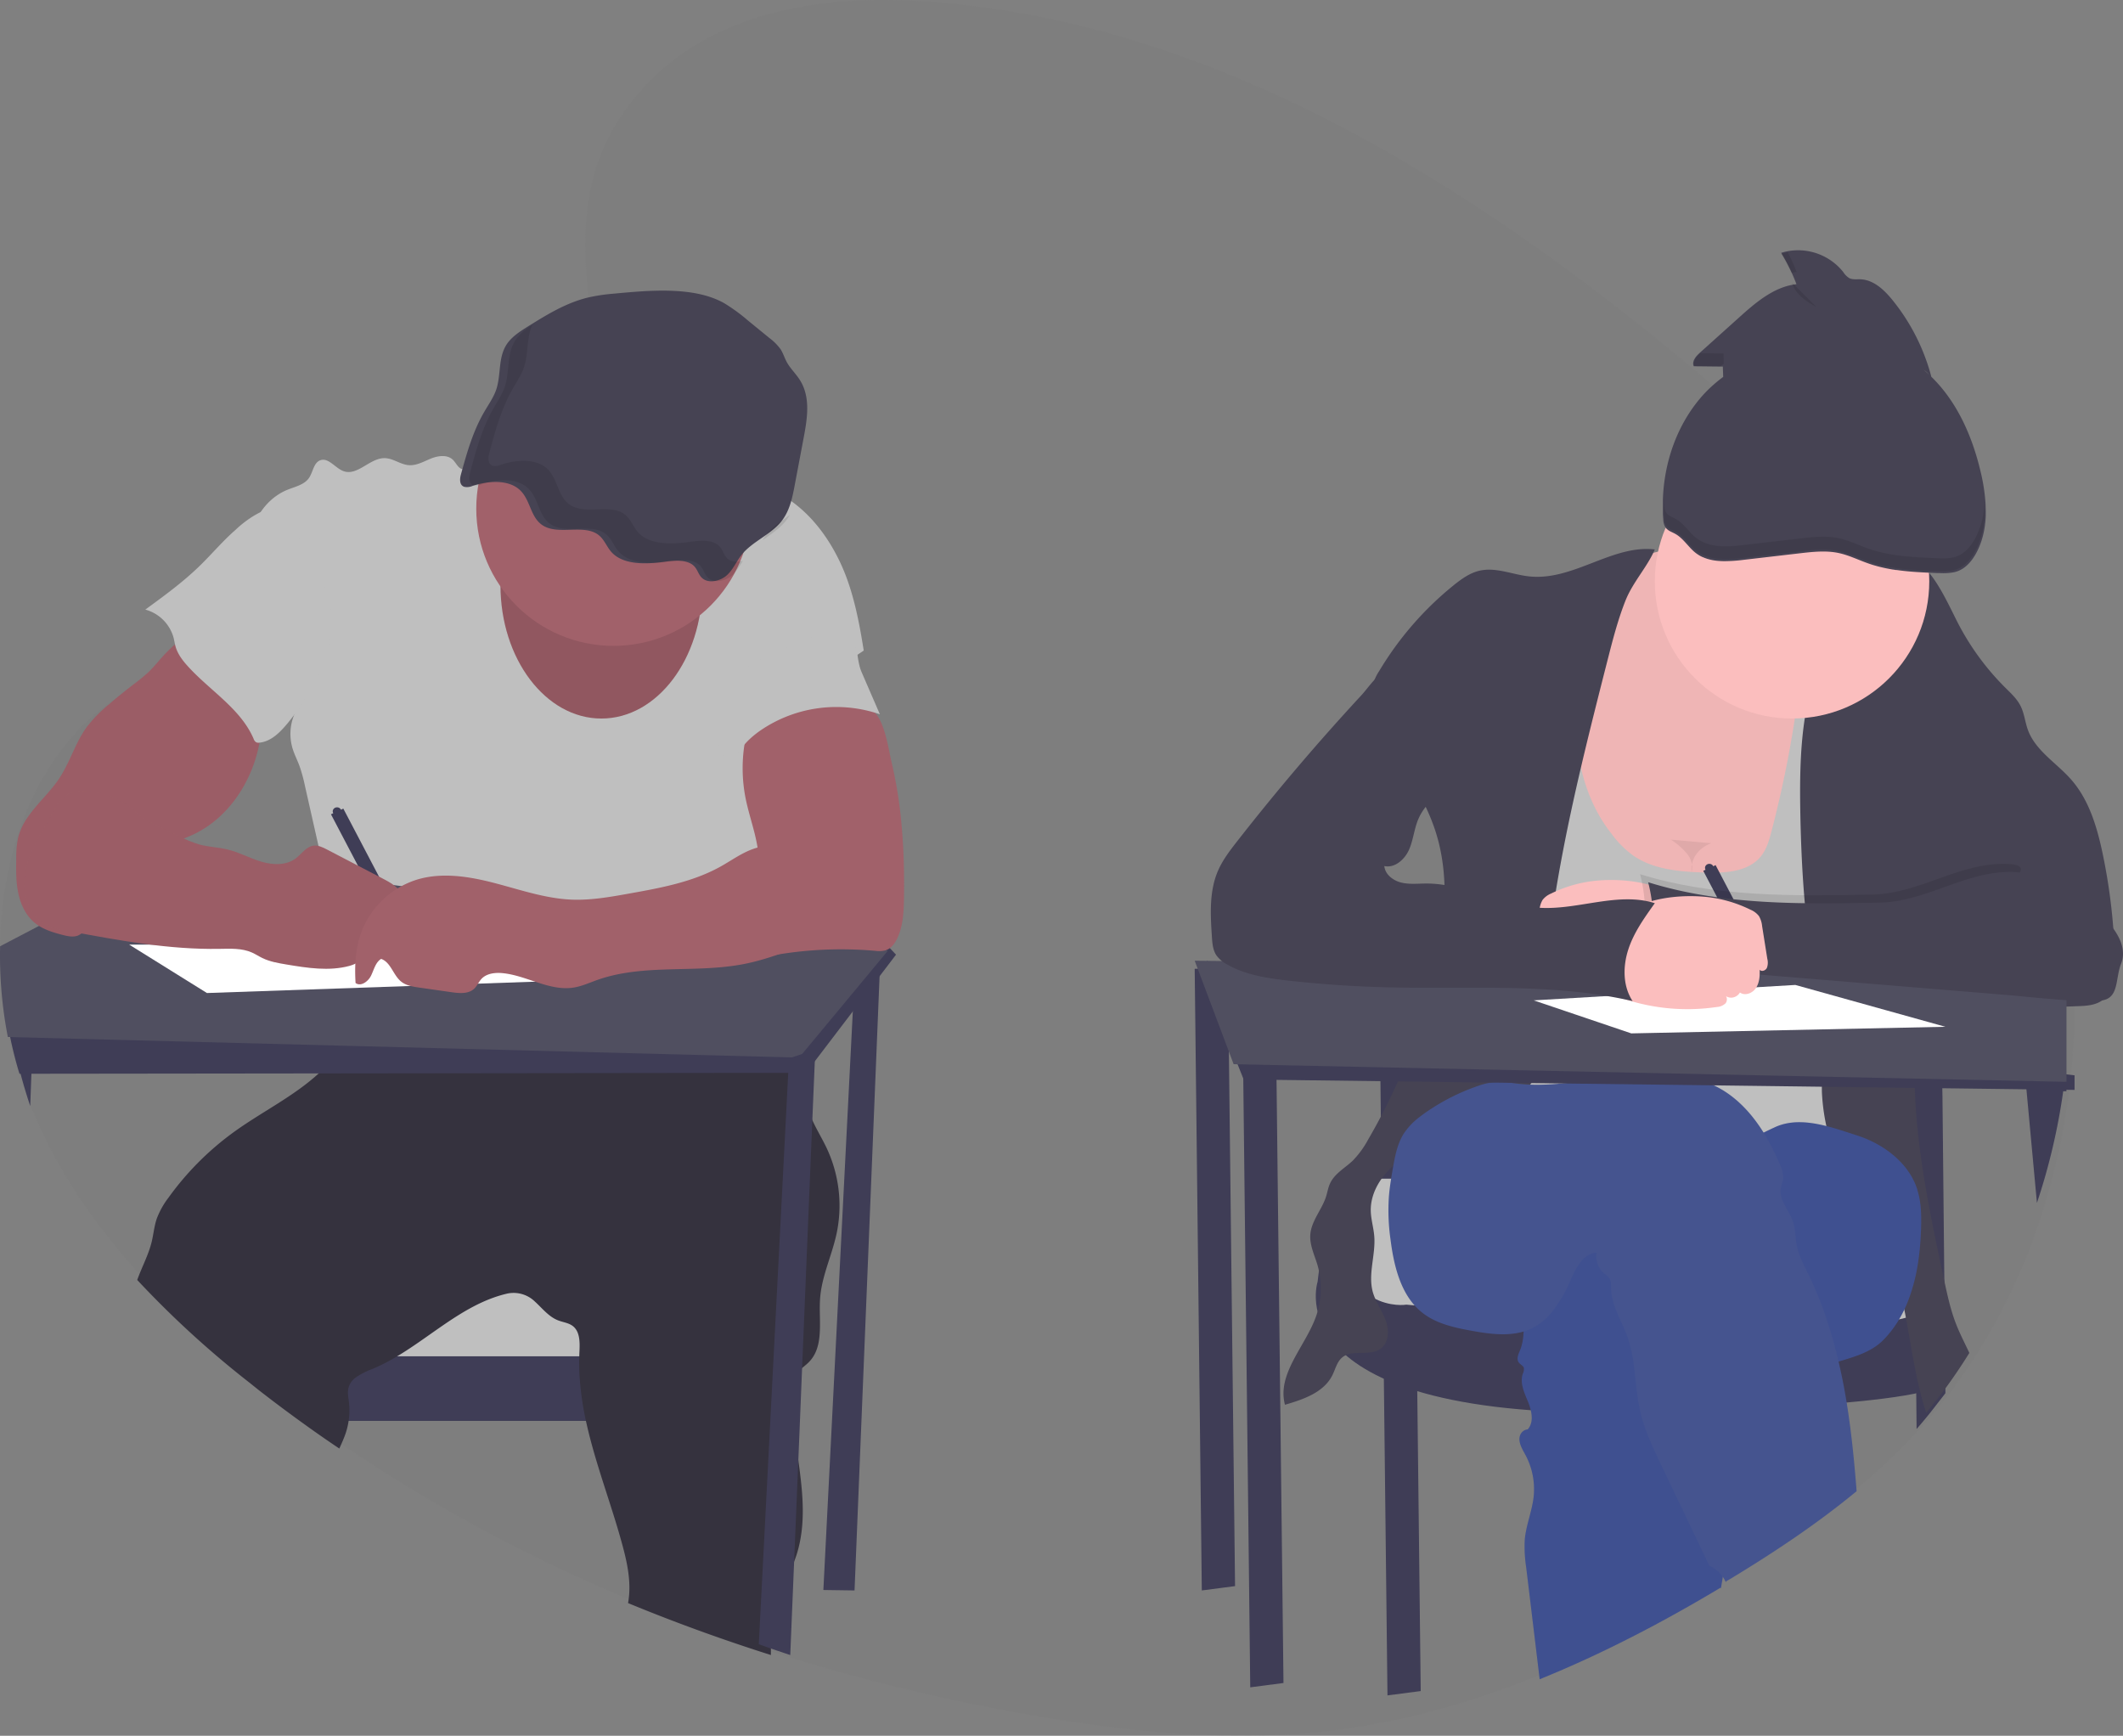 <svg xmlns="http://www.w3.org/2000/svg" width="263" height="215" viewBox="0 0 263 215">
    <rect x="0" y="0" width="263" height="215" fill="#808080" stroke="none"/>
    <g fill="none" fill-rule="nonzero">
        <path fill="#737373" d="M257 124.64v.488a86.12 86.12 0 0 1-.502 8.429.297.297 0 0 1 0 .05c-.024.234-.051.464-.078.697a84.68 84.68 0 0 1-3.237 15.313 76.196 76.196 0 0 1-8.067 17.748 67.954 67.954 0 0 1-3.38 4.924 64.46 64.46 0 0 1-3.403 4.142l-.305.338a79.481 79.481 0 0 1-8.308 7.888c-4.824 3.995-10.017 7.47-15.294 10.694-.3.185-.603.367-.906.536a.442.442 0 0 1-.067.04c-7.171 4.332-14.608 8.242-22.27 11.372-8.388 3.435-17.05 5.934-25.936 7.026-12.386 1.52-24.923.284-37.234-1.842a242.147 242.147 0 0 1-30.283-7.23l-1.635-.511c-.847-.27-1.693-.545-2.538-.825a222.35 222.35 0 0 1-15.141-5.623 199.085 199.085 0 0 1-35.731-19.17c-1.43-.96-2.838-1.941-4.226-2.945a184.057 184.057 0 0 1-5.751-4.31l-1.169-.906a120.091 120.091 0 0 1-13.887-12.742C11.885 151.95 6.957 144.875 3.717 136.8a58.5 58.5 0 0 1-1.405-3.88l-.04-.132a39.047 39.047 0 0 1-.595-2.035 45.94 45.94 0 0 1-.705-3.025 50.622 50.622 0 0 1-.96-11.013c.068-3.062.427-6.11 1.073-9.104a41.046 41.046 0 0 1 3.036-8.99 32.396 32.396 0 0 1 4.645-7.156 27.387 27.387 0 0 1 4.376-4.086c2.908-2.164 6.131-3.671 9.473-4.863a76.758 76.758 0 0 1 4.762-1.513c1.134-.327 2.273-.637 3.407-.942l3.344-.903a209.124 209.124 0 0 0 6.4-1.831c5.756-1.757 11.397-3.883 16.615-7.053.825-.5 1.667-1.05 2.508-1.639a44.937 44.937 0 0 0 3.173-2.426 43.534 43.534 0 0 0 3.53-3.299 37.537 37.537 0 0 0 2.307-2.653c.354-.45.697-.908 1.024-1.374.453-.645.882-1.301 1.278-1.976 1.989-3.374 3.216-7.096 3.071-11.018-.02-.647-.079-1.291-.174-1.93-.348-2.365-.683-4.673-.93-6.93-1.034-9.337-.597-17.804 6.416-25.76C88.066 1.382 101.753-.634 114.21.156c36.02 2.276 68.812 22.824 97.629 47.287a385.1 385.1 0 0 1 7.386 6.426 493.74 493.74 0 0 1 1.84 1.65c4.557 4.099 9.043 8.351 13.22 12.906.338.37.676.739 1.008 1.11.204.231.41.459.611.692a110.948 110.948 0 0 1 3.792 4.525 85.72 85.72 0 0 1 8.662 13.12 74.44 74.44 0 0 1 7.605 23.207c.467 2.942.774 5.907.92 8.882.045.876.075 1.754.09 2.63v.84c.026.407.026.803.026 1.21z" opacity=".1"/>
        <path fill="#3F3D56" d="M105.862 121.066L102 196.944l3.862.056L109 120z"/>
        <path fill="#BFBFBF" d="M37 159h53v12H37z"/>
        <path fill="#3F3D56" d="M94 168v8H38.793A187.938 187.938 0 0 1 33 171.23V168h61z"/>
        <path fill="#35323E" d="M103.63 152.837c-.15.692-.346 1.376-.553 2.057-.609 1.97-1.341 3.913-1.483 5.96-.19 2.704.536 5.85-1.341 7.814-.483.508-1.114.887-1.545 1.43a2.504 2.504 0 0 0-.183.267c-.386.636-.432 1.411-.437 2.138.004 1.55.106 3.099.303 4.637.636 5.291 1.891 10.593.241 15.588a23.98 23.98 0 0 1-1.043 2.542c-.805 1.763-1.682 3.503-1.945 5.414-.193 1.416-.134 2.876-.145 4.316a221.69 221.69 0 0 1-2.54-.823 222.973 222.973 0 0 1-15.156-5.612c.014-.072.027-.147.038-.22.383-2.378-.142-4.81-.78-7.13-1.342-4.914-3.241-9.78-4.365-14.73-.453-1.933-.75-3.9-.888-5.88-.032-.443-.051-.89-.054-1.336-.013-.582 0-1.165.024-1.753.057-1.173.108-2.565-.834-3.279-.518-.387-1.202-.454-1.805-.69-1.164-.451-1.961-1.499-2.884-2.338a3.789 3.789 0 0 0-3.377-.989c-6.03 1.377-10.462 6.473-16.073 9.05-.218.1-.435.197-.655.288a9.55 9.55 0 0 0-2.057 1.048c-.45.31-.777.77-.923 1.296-.142.566-.019 1.16.051 1.742a8.864 8.864 0 0 1-.12 2.841c-.073.362-.17.72-.288 1.069-.214.633-.501 1.253-.775 1.87a151 151 0 0 1-4.23-2.939 184.192 184.192 0 0 1-5.757-4.303l-1.15-.922A120.077 120.077 0 0 1 17 158.542c.571-1.603 1.398-3.095 1.795-4.738.225-.943.308-1.924.62-2.84.358-.951.857-1.843 1.48-2.647a35.878 35.878 0 0 1 8.246-8.22c3.323-2.373 7.162-4.276 10.153-6.97a15.978 15.978 0 0 0 3.103-3.664c.051-.083.1-.17.143-.267a5.53 5.53 0 0 0 .48-1.529c.214-1.197.182-2.512.29-3.66 3.643.628 7.358.74 11.032.33 4.279-.478 8.464-1.662 12.742-2.121.322-.038.647-.067.971-.094 1.37-.11 2.744-.134 4.12-.118 1.151 0 2.302.051 3.453.089l12.669.427c1.403.048 2.835.102 4.142.612 1.55.607 2.792 1.815 3.787 3.143a16.279 16.279 0 0 1 2.323 4.364c.051.14.1.267.145.42.12.371.225.745.32 1.125.072.296.136.593.195.892.295 1.481.47 2.994.936 4.423.033.105.067.209.105.31.56 1.566 1.491 2.97 2.194 4.474a16.751 16.751 0 0 1 1.186 10.553z"/>
        <path fill="#BFBFBF" d="M65.56 56.446c-1.135-.907-2.78-.243-4.107.342-1.113.494-2.26.91-3.43 1.244-.24.093-.499.12-.752.079-.538-.13-.763-.77-1.164-1.158-.696-.672-1.835-.513-2.733-.148-.898.364-1.784.89-2.747.81-1.026-.082-1.918-.843-2.956-.867-1.827-.043-3.362 2.218-5.09 1.619-1.053-.364-1.881-1.74-2.918-1.35-.807.308-.88 1.428-1.366 2.16-.572.852-1.687 1.092-2.641 1.47-3.008 1.193-5 4.558-4.607 7.78.218 1.778 1.075 3.408 1.642 5.106 1.683 4.935 1.105 10.502 3.225 15.263.269-.254.42-.348.68-.6a6.268 6.268 0 0 0-.363 4.48c.223.748.586 1.444.86 2.175.285.82.515 1.659.688 2.51l2.338 10.357c.914 4.048 1.83 8.095 1.99 12.24a35.867 35.867 0 0 1-.614 8.042c4.236-.704 8.111-2.59 12.403-2.566 1.575 0 3.136.27 4.698.485 4.552.64 9.144.953 13.74.937.716.04 1.432-.06 2.108-.297.591-.254 1.075-.704 1.634-1.03 1.094-.649 2.419-.81 3.68-.81 5.748-.106 11.286 2.007 16.997 2.752 2.255-4.752 2.39-10.446.659-15.414-.514-1.476-1.204-2.914-1.408-4.466a22.685 22.685 0 0 1-.065-2.869 20.885 20.885 0 0 0-1.298-7.172c-.333-.899-.734-1.814-.699-2.772.035-.958.505-1.85.968-2.698.938-1.727 1.881-3.47 3.206-4.928 1.357-1.506 3.056-2.652 4.735-3.778L107 80.58c-.567-3.598-1.298-7.386-2.816-10.695-1.519-3.308-3.79-6.35-6.862-8.284a22.634 22.634 0 0 0-3.24-1.62c-1.57-.663-3.204-1.249-4.905-1.349-1.935-.11-3.84.41-5.752.734-6.014 1.018-13.093.894-17.866-2.92z"/>
        <path fill="#3F3D56" d="M111 118.248l-1.966 2.581-3.706 4.866-4.285 5.623-1.197 1.57h-2.322l-57.496.07L4.02 133H2.414a41.886 41.886 0 0 1-.595-2.117 49.437 49.437 0 0 1-.704-3.147c-.043-.203-.08-.406-.115-.612l13.064-8.882 4.911-.028L34 118.125l8.39-.05H44.884l5.592-.03 42.62-.254 2.18-.014h.945l2.504-.014 9.317-.056 1.789-.707.13.145 1.04 1.103z"/>
        <path fill="#504F60" d="M110 117.746l-.222.273-1.462 1.758-3.008 3.627L98.999 131l-55.886-1.457L.971 128.45a52.792 52.792 0 0 1-.958-11.243l4.673-2.444 1.07-.563 8.333-4.373L21.4 106l19.073 2.531 4.224.56 1.91.252 2.798.372.235.033 43.86 5.808 4.848.642 2.845.378 8.769 1.164.037.006z"/>
        <path fill="#3F3D56" d="M101 130l-.043 1.05-.25 5.93-1.347 32.603-.286 7.047-.751 18.13-.424 10.24-1.527-.51c-.792-.27-1.582-.544-2.372-.824l3.664-71.084.078-1.492 1.613-.534L101 130zM4 130l-.103 2.845L3.745 137a69.174 69.174 0 0 1-1.201-4.014l-.035-.136A47.016 47.016 0 0 1 2 130.745L4 130z"/>
        <ellipse cx="74.5" cy="72.5" fill="#A1616A" rx="12.5" ry="16.5"/>
        <ellipse cx="74.5" cy="72.5" fill="#000" opacity=".1" rx="12.5" ry="16.5"/>
        <circle cx="76" cy="63" r="17" fill="#A1616A"/>
        <path fill="#464353" d="M75.992 36.377c-1.05.083-2.09.24-3.117.469-2.717.65-5.066 2.096-7.353 3.515-1.026.638-2.08 1.302-2.717 2.24-1.143 1.68-.7 3.82-1.342 5.686-.333.958-.945 1.818-1.463 2.71-1.426 2.446-2.172 5.133-2.905 7.794-.15.55-.193 1.297.416 1.508a1.7 1.7 0 0 0 1.042-.116c1.925-.627 4.37-.807 5.799.466 1.428 1.273 1.307 3.531 3.006 4.5 1.947 1.12 4.985-.233 6.752 1.088.757.566 1.03 1.474 1.65 2.157 1.445 1.589 4.224 1.512 6.535 1.192 1.326-.186 2.953-.31 3.758.609.387.434.497 1.03.945 1.421.806.71 2.28.35 3.066-.379.787-.727 1.162-1.712 1.818-2.53 1.275-1.588 3.516-2.454 4.832-4.024 1.1-1.323 1.433-2.98 1.734-4.58l1.12-5.926c.453-2.404.866-5.03-.505-7.148-.489-.762-1.19-1.419-1.611-2.208-.282-.529-.44-1.088-.768-1.588a6.64 6.64 0 0 0-1.377-1.371l-2.65-2.163a22.264 22.264 0 0 0-2.896-2.118c-3.783-2.173-9.447-1.601-13.77-1.204z"/>
        <path fill="#A1616A" d="M20.242 81.222c-.623.678-1.198 1.41-1.866 2.045a22.703 22.703 0 0 1-1.84 1.507 70.237 70.237 0 0 0-3.022 2.452 17.136 17.136 0 0 0-2.77 2.833c-1.404 1.93-2.069 4.33-3.383 6.324-1.162 1.768-2.799 3.164-3.979 4.919a7.69 7.69 0 0 0-1.135 2.44 11.601 11.601 0 0 0-.234 2.581c-.024 1.42-.045 2.858.239 4.25.284 1.39.907 2.757 1.974 3.67.99.847 2.27 1.237 3.524 1.56.647.164 1.346.318 1.96.057.45-.233.841-.57 1.141-.985l3.199-3.767c2.14-2.53 4.363-5.113 7.299-6.593.92-.46 1.89-.807 2.812-1.254 3.91-1.93 6.676-5.88 7.748-10.185.263-1.052.431-2.126.602-3.2l.462-2.944a.96.96 0 0 0 0-.45.963.963 0 0 0-.336-.408 56.32 56.32 0 0 1-6.24-6.028c-.457-.516-.885-1.224-1.414-1.657-.662-.539-.612-.498-1.408 0a16.989 16.989 0 0 0-3.333 2.833z"/>
        <path fill="#3F3D56" d="M42.244 100.298a.533.533 0 0 0-.444-.296.549.549 0 0 0-.492.222.467.467 0 0 0-.024.507l-.284.13L49.47 117l1.53-.694-8.47-16.15-.286.142z"/>
        <path fill="#000" d="M20.242 81.222c-.623.678-1.198 1.41-1.866 2.045a22.703 22.703 0 0 1-1.84 1.507 70.237 70.237 0 0 0-3.022 2.452 17.136 17.136 0 0 0-2.77 2.833c-1.404 1.93-2.069 4.33-3.383 6.324-1.162 1.768-2.799 3.164-3.979 4.919a7.69 7.69 0 0 0-1.135 2.44 11.601 11.601 0 0 0-.234 2.581c-.024 1.42-.045 2.858.239 4.25.284 1.39.907 2.757 1.974 3.67.99.847 2.27 1.237 3.524 1.56.647.164 1.346.318 1.96.057.45-.233.841-.57 1.141-.985l3.199-3.767c2.14-2.53 4.363-5.113 7.299-6.593.92-.46 1.89-.807 2.812-1.254 3.91-1.93 6.676-5.88 7.748-10.185.263-1.052.431-2.126.602-3.2l.462-2.944a.96.96 0 0 0 0-.45.963.963 0 0 0-.336-.408 56.32 56.32 0 0 1-6.24-6.028c-.457-.516-.885-1.224-1.414-1.657-.662-.539-.612-.498-1.408 0a16.989 16.989 0 0 0-3.333 2.833z" opacity=".04"/>
        <path fill="#A1616A" d="M111.988 111.186c-.027 1.694-.094 3.44-.807 4.985-.307.67-.783 1.328-1.497 1.549a3.528 3.528 0 0 1-1.316.048A48.161 48.161 0 0 0 92.626 119c1.373-2.71.584-5.958.964-8.964.105-.821.296-1.629.368-2.452.27-2.922-.998-5.759-1.58-8.643a19.088 19.088 0 0 1 0-7.565c.1-.642.323-1.26.66-1.82a4.311 4.311 0 0 1 1.512-1.298c2.18-1.224 4.75-1.365 7.2-1.203 1.65.109 4.958-.045 6.333.956 1.504 1.097 1.98 4.781 2.387 6.484a54.177 54.177 0 0 1 1.238 7.933c.264 2.912.32 5.836.28 8.758z"/>
        <path fill="#FFF" d="M16 117l9.636 6L69 121.5 40.359 117z"/>
        <path fill="#BFBFBF" d="M29.191 65.62c-1.589 1.375-2.936 2.996-4.442 4.461-2.065 2.012-4.412 3.723-6.749 5.426a4.977 4.977 0 0 1 3.496 3.459c.102.388.153.792.268 1.172.27.9.861 1.677 1.496 2.377 2.726 3.017 6.542 5.251 8.15 8.977a.83.83 0 0 0 .322.449.72.72 0 0 0 .417.047c1.455-.15 2.568-1.302 3.496-2.421 1.936-2.376 3.616-5 4.57-7.9.955-2.899 1.109-6.104.068-8.977-.519-1.431-1.32-2.746-2.116-4.048l-2.087-3.41c-.363-.6-.825-1.817-1.538-2.113-1.538-.65-4.364 1.531-5.35 2.5zM106.744 83.269L109 88.475a16.64 16.64 0 0 0-14.817 2.018c-1.286.903-2.466 2.038-3.046 3.48a1.562 1.562 0 0 1-1.535-.59 2.988 2.988 0 0 1-.567-1.594c-.21-2 .562-3.96 1.325-5.828.355-.875.721-1.768 1.352-2.479.63-.71 1.469-1.179 2.306-1.621a51.835 51.835 0 0 1 8.363-3.63c1.22-.387 2.497-.38 3.181.74.793 1.336.562 2.877 1.182 4.298z"/>
        <path fill="#A1616A" d="M15.919 99.816c.571.452 1.072.986 1.66 1.416.62.427 1.281.794 1.972 1.097l2.644 1.258c.819.422 1.676.767 2.56 1.03 1.131.301 2.319.33 3.455.61 1.434.35 2.745 1.08 4.158 1.502 1.413.423 3.067.492 4.246-.387.737-.55 1.295-1.458 2.21-1.594.589-.077 1.157.205 1.683.478l6.878 3.583c.928.483 1.91 1.02 2.394 1.941.486.922.159 2.321-.863 2.56-.356.04-.714.061-1.072.061-.354.043-.74.25-.788.603-.002.22.056.435.169.624.308.702.4 1.54.04 2.22-.36.68-1.241 1.103-1.946.797.12 1.028-1.008 1.748-2.014 2.022-2.536.687-5.224.265-7.817-.17-1.018-.17-2.053-.346-2.98-.797-.446-.215-.858-.491-1.309-.69-1.236-.545-2.64-.473-3.991-.45-6.25.11-12.444-1.038-18.589-2.18-1.139-.212-2.31-.438-3.283-1.062-1.877-1.211-2.574-3.697-2.266-5.896.309-2.2 1.434-4.191 2.542-6.124l1.434-2.505c.187-.384.45-.727.772-1.01 2.11-1.595 6.294-.376 8.101 1.063z"/>
        <path fill="#000" d="M15.919 99.816c.571.452 1.072.986 1.66 1.416.62.427 1.281.794 1.972 1.097l2.644 1.258c.819.422 1.676.767 2.56 1.03 1.131.301 2.319.33 3.455.61 1.434.35 2.745 1.08 4.158 1.502 1.413.423 3.067.492 4.246-.387.737-.55 1.295-1.458 2.21-1.594.589-.077 1.157.205 1.683.478l6.878 3.583c.928.483 1.91 1.02 2.394 1.941.486.922.159 2.321-.863 2.56-.356.04-.714.061-1.072.061-.354.043-.74.25-.788.603-.002.22.056.435.169.624.308.702.4 1.54.04 2.22-.36.68-1.241 1.103-1.946.797.12 1.028-1.008 1.748-2.014 2.022-2.536.687-5.224.265-7.817-.17-1.018-.17-2.053-.346-2.98-.797-.446-.215-.858-.491-1.309-.69-1.236-.545-2.64-.473-3.991-.45-6.25.11-12.444-1.038-18.589-2.18-1.139-.212-2.31-.438-3.283-1.062-1.877-1.211-2.574-3.697-2.266-5.896.309-2.2 1.434-4.191 2.542-6.124l1.434-2.505c.187-.384.45-.727.772-1.01 2.11-1.595 6.294-.376 8.101 1.063z" opacity=".04"/>
        <path fill="#A1616A" d="M97.74 103.92c-1.384.659-2.974.723-4.42 1.228-1.446.506-2.674 1.415-4 2.156-3.456 1.94-7.443 2.674-11.359 3.372-2.374.427-4.785.855-7.177.754-3.238-.14-6.348-1.225-9.484-2.043-3.137-.819-6.484-1.37-9.591-.45a10.824 10.824 0 0 0-7.044 6.8c-.652 1.923-.742 3.996-.617 6.023.654.484 1.568-.187 1.924-.923.357-.735.55-1.636 1.242-2.064 1.199.409 1.491 2.016 2.48 2.81.617.498 1.44.629 2.225.741l4.04.578c.973.139 2.103.232 2.807-.458.343-.334.532-.802.846-1.16.643-.717 1.717-.84 2.674-.744 2.988.3 5.79 2.25 8.756 1.787 1.02-.158 1.97-.597 2.942-.942 5.766-2.048 12.172-.802 18.172-1.976 2.288-.446 4.492-1.238 6.669-2.072 1.183-.452 2.38-.925 3.39-1.69a7.196 7.196 0 0 0 2.753-6.367 7.291 7.291 0 0 0-2.554-4.717c-.468-.402-1.082-1.17-1.643-1.42-1.071-.474-2.121.347-3.03.778z"/>
        <g fill="#000" opacity=".1">
            <path d="M90.114 69.18c-.442-.399-.551-1.004-.933-1.445-.794-.933-2.4-.807-3.708-.618-2.28.325-5.033.4-6.448-1.21-.612-.694-.882-1.614-1.629-2.192-1.743-1.345-4.742.032-6.662-1.105-1.677-.993-1.568-3.294-2.967-4.572-1.399-1.277-3.823-1.11-5.722-.473-.321.15-.682.191-1.028.118-.601-.215-.559-.973-.41-1.532.723-2.703 1.46-5.432 2.866-7.917.511-.906 1.115-1.78 1.444-2.754.574-1.705.28-3.633 1.035-5.246-.81.538-1.59 1.124-2.09 1.882-1.128 1.708-.691 3.88-1.324 5.776-.329.974-.933 1.848-1.444 2.754-1.407 2.485-2.143 5.214-2.866 7.917-.149.559-.19 1.317.41 1.532.347.073.707.032 1.028-.118 1.9-.637 4.313-.82 5.722.473 1.41 1.294 1.29 3.588 2.967 4.572 1.92 1.137 4.92-.237 6.662 1.105.747.576 1.017 1.498 1.63 2.192 1.425 1.613 4.166 1.535 6.447 1.21 1.309-.188 2.914-.315 3.709.618.381.441.49 1.046.932 1.444.795.72 2.25.355 3.025-.384a8.149 8.149 0 0 0 1.266-1.759c-.688.213-1.422.18-1.912-.269zM94.94 66.221c-.17.223-.329.456-.474.697 1.017-.737 2.096-1.426 2.856-2.364.197-.243.374-.502.53-.775-1.057.77-2.16 1.477-2.912 2.442z"/>
        </g>
        <path fill="#3F3D56" d="M148 120l.882 77 4.118-.537-.882-76.463zM171 133l.882 77 4.118-.537-.882-76.463zM241 172.571l-.015-1.466v-.872l-.137-13.428-.213-20.993-.036-1.812H237l.018 1.745.113 11.244.049 4.868.041 3.942.067 6.815.041 4.02v.425l.054 5.283.046 4.658.293-.335c.472-.545.933-1.098 1.383-1.66L241 172.57z"/>
        <path fill="#BFBFBF" d="M167.145 146L165 149.223l2.145 14.686 18.233 5.016h29.495L232.57 170l8.43-5.8-1.459-9.961-6.435-8.239z"/>
        <path fill="#3F3D56" d="M164.296 150l-1.073 8.785s-5.634 17.224 39.708 16.168c45.342-1.055 37.561-4.57 37.561-4.57l-.268-10.191s1.58 4.823-21.464 4.17c-23.044-.653-44.537-2.763-44.537-2.763s-8.049 1.404-9.927-11.599z"/>
        <path fill="#FBBEBE" d="M202.869 69.182c-2.59 1.17-4.55 3.435-5.863 5.941-1.313 2.506-2.052 5.257-2.78 7.989-.768 2.881-1.539 5.77-1.936 8.724-.709 5.25-.177 10.771 2.256 15.487 2.433 4.716 6.929 8.521 12.193 9.43 2.033.354 4.122.282 6.177.071a50.59 50.59 0 0 0 10.906-2.383c3.693-1.238 7.536-3.145 9.18-6.657.953-2.037 1.034-4.36.988-6.602a69.676 69.676 0 0 0-2.769-18.051c-.497-1.705-1.074-3.422-2.127-4.858-1.053-1.435-2.492-2.487-3.961-3.461-6.282-4.194-14.538-9.113-22.264-5.63z"/>
        <path fill="#000" d="M202.869 69.182c-2.59 1.17-4.55 3.435-5.863 5.941-1.313 2.506-2.052 5.257-2.78 7.989-.768 2.881-1.539 5.77-1.936 8.724-.709 5.25-.177 10.771 2.256 15.487 2.433 4.716 6.929 8.521 12.193 9.43 2.033.354 4.122.282 6.177.071a50.59 50.59 0 0 0 10.906-2.383c3.693-1.238 7.536-3.145 9.18-6.657.953-2.037 1.034-4.36.988-6.602a69.676 69.676 0 0 0-2.769-18.051c-.497-1.705-1.074-3.422-2.127-4.858-1.053-1.435-2.492-2.487-3.961-3.461-6.282-4.194-14.538-9.113-22.264-5.63z" opacity=".05"/>
        <path fill="#BFBFBF" d="M199.627 103.26a12.22 12.22 0 0 0 2.684 2.701c2.555 1.777 5.834 2.018 8.936 2.115 2.49.075 5.346-.068 6.908-2.023.703-.88 1.02-2.004 1.304-3.098a138.204 138.204 0 0 0 3.73-20.464l7.107.024c3.076 13.253 2.823 27.03 2.555 40.64l-.39 19.845-4.577-.489c-10.872-1.158-21.76-2.317-32.69-2.517-6.405-.119-12.811.094-19.194.637l9.97-29.833c1.293-3.878 2.6-7.808 2.904-11.883.437-5.912-1.21-12.154 1.073-17.623.183-.44.413-.897.83-1.126.415-.23.941-.173 1.419-.111.902.122 3.658 0 4.313.58.966.843.327.97-.014 2.329-.609 2.43-1.186 4.68-1.178 7.214.008 4.6 1.425 9.455 4.31 13.082z"/>
        <path fill="#464353" d="M240.592 172.522a67.435 67.435 0 0 0 3.373-4.941c-.535-1.15-1.123-2.274-1.592-3.448-.717-1.8-1.129-3.708-1.535-5.603-.14-.645-.278-1.29-.415-1.935-1.498-7.016-2.905-14.132-3.197-21.245a53.51 53.51 0 0 1-.05-1.773v-.269-1.94a52.019 52.019 0 0 1 .435-5.807c0-.07.016-.137.027-.207l18.193-.667 1.53-.056c1.052-.038 2.165-.097 3.032-.696 1.458-1.005 1.63-3.066 1.605-4.837a72.093 72.093 0 0 0-1.509-13.315c-.69-3.295-1.675-6.662-3.885-9.193-1.814-2.08-4.441-3.593-5.385-6.18-.35-.963-.44-2.019-.894-2.938-.455-.919-1.207-1.593-1.916-2.303a32.062 32.062 0 0 1-6.126-8.523c-1.084-2.193-2.259-4.612-3.674-6.127-.07-.078-.139-.15-.211-.22-1.204-1.196-2.582-1.72-4.214-.906a5.393 5.393 0 0 0-.835.521c-.581.447-1.113.955-1.586 1.516a36.28 36.28 0 0 0-4.316 6.18 34.423 34.423 0 0 0-2.205 4.837 33.459 33.459 0 0 0-1.19 4.031 37.314 37.314 0 0 0-.557 3.064c-.535 3.858-.535 7.792-.46 11.7.08 3.59.238 7.188.562 10.765.08.865.17 1.73.268 2.593.196 1.707.438 3.409.727 5.105.115.648.233 1.296.364 1.94.032.173.067.345.102.514l.016.072c.353 1.5.628 3.016.821 4.544.022.192.038.383.048.573a22.22 22.22 0 0 1-.02 2.636c-.062 1.037-.159 2.072-.207 3.109 0 .183 0 .363-.019.537-.013.524 0 1.048 0 1.572a25.02 25.02 0 0 0 .444 3.733 24.214 24.214 0 0 0 2.625 7.14c1.357 2.435 3.069 4.668 4.324 7.159a30.995 30.995 0 0 1 2.408 7.043c.178.804.347 1.61.508 2.418.249 1.29.47 2.59.698 3.891.022.13.046.27.07.387.302 1.726.62 3.443 1.03 5.128.238.98.505 1.948.818 2.899l1.97-2.478z"/>
        <path fill="#45548F" d="M237.986 152.028c0 .24-.016.481-.027.724a33.918 33.918 0 0 1-.326 3.501 22.602 22.602 0 0 1-1.168 4.645 15.599 15.599 0 0 1-1.39 2.833 13.082 13.082 0 0 1-1.732 2.209c-1.617 1.666-3.947 2.198-6.2 2.9-1.038.298-2.04.703-2.99 1.21-.17.093-.338.195-.5.302l-2.82 1.85c-.879.575-1.776 1.17-2.38 2.022a4.344 4.344 0 0 0-.27.452c-.382.784-.66 1.613-.83 2.467-1.467 6.052-2.936 12.109-3.942 18.251-.067.406-.132.815-.202 1.224l-.024.128a.662.662 0 0 0-.044-.088c-7.214 4.32-14.696 8.22-22.404 11.342l-1.674-13.887a16.642 16.642 0 0 1-.173-3.414c.16-1.797.898-3.5 1.098-5.293a8.946 8.946 0 0 0-.963-5.093c-.318-.609-.717-1.207-.79-1.888-.073-.68.324-1.303 1.014-1.373.539-.592.582-1.402.423-2.203a6.365 6.365 0 0 0-.377-1.22c-.459-1.117-1.038-2.332-.645-3.472.104-.207.15-.437.135-.668a.108.108 0 0 0 0-.043c-.092-.299-.45-.43-.636-.683-.35-.473 0-1.117.215-1.661.21-.586.332-1.199.362-1.82.03-.344.051-.69.089-1.033.052-.462.136-.92.25-1.372a10.836 10.836 0 0 1 4.43-6.282c1.049-.7 2.216-1.21 3.287-1.87a30.07 30.07 0 0 0 3.132-2.403 97.465 97.465 0 0 1 7.407-5.539 93.729 93.729 0 0 1 8.552-5.144c.629-.336 1.258-.664 1.887-.982a47.084 47.084 0 0 1 2.068-1.012c2.221-1.05 4.742-.657 7.198.042 1.03.291 2.047.639 3.028.954.958.308 1.88.718 2.75 1.223 2.176 1.266 3.974 3.135 4.72 5.496a.288.288 0 0 1 0 .045c.475 1.48.505 3.066.462 4.623z"/>
        <path fill="#0C2A9D" d="M237.986 152.028c0 .24-.016.481-.027.724a33.918 33.918 0 0 1-.326 3.501 22.602 22.602 0 0 1-1.168 4.645 15.599 15.599 0 0 1-1.39 2.833 13.082 13.082 0 0 1-1.732 2.209c-1.617 1.666-3.947 2.198-6.2 2.9-1.038.298-2.04.703-2.99 1.21-.17.093-.338.195-.5.302l-2.82 1.85c-.879.575-1.776 1.17-2.38 2.022a4.344 4.344 0 0 0-.27.452c-.382.784-.66 1.613-.83 2.467-1.467 6.052-2.936 12.109-3.942 18.251-.067.406-.132.815-.202 1.224l-.024.128a.662.662 0 0 0-.044-.088c-7.214 4.32-14.696 8.22-22.404 11.342l-1.674-13.887a16.642 16.642 0 0 1-.173-3.414c.16-1.797.898-3.5 1.098-5.293a8.946 8.946 0 0 0-.963-5.093c-.318-.609-.717-1.207-.79-1.888-.073-.68.324-1.303 1.014-1.373.539-.592.582-1.402.423-2.203a6.365 6.365 0 0 0-.377-1.22c-.459-1.117-1.038-2.332-.645-3.472.104-.207.15-.437.135-.668a.108.108 0 0 0 0-.043c-.092-.299-.45-.43-.636-.683-.35-.473 0-1.117.215-1.661.21-.586.332-1.199.362-1.82.03-.344.051-.69.089-1.033.052-.462.136-.92.25-1.372a10.836 10.836 0 0 1 4.43-6.282c1.049-.7 2.216-1.21 3.287-1.87a30.07 30.07 0 0 0 3.132-2.403 97.465 97.465 0 0 1 7.407-5.539 93.729 93.729 0 0 1 8.552-5.144c.629-.336 1.258-.664 1.887-.982a47.084 47.084 0 0 1 2.068-1.012c2.221-1.05 4.742-.657 7.198.042 1.03.291 2.047.639 3.028.954.958.308 1.88.718 2.75 1.223 2.176 1.266 3.974 3.135 4.72 5.496a.288.288 0 0 1 0 .045c.475 1.48.505 3.066.462 4.623z" opacity=".1"/>
        <path fill="#3F3D56" d="M212.244 107.298a.533.533 0 0 0-.444-.296.549.549 0 0 0-.492.222.467.467 0 0 0-.024.507l-.284.13L219.47 124l1.53-.694-8.47-16.15-.286.142z"/>
        <circle cx="222" cy="72" r="17" fill="#FBBEBE"/>
        <path fill="#464353" d="M245.978 62.506a22.704 22.704 0 0 0-.614-4.066c-1.023-4.357-2.892-8.646-6.11-11.775a23.431 23.431 0 0 0-.728-2.314 25.239 25.239 0 0 0-4.108-7.213c-1.02-1.256-2.342-2.495-3.968-2.544-.457-.016-.941.062-1.36-.145a2.436 2.436 0 0 1-.759-.771 7.159 7.159 0 0 0-6.898-2.557l-.168.035c-.096.019-.19.04-.272.065-.082.024-.229.064-.343.1a23.451 23.451 0 0 1 1.265 2.368c.228.496.44 1 .633 1.511-2.785.316-5.053 2.274-7.126 4.14l-4.88 4.386a.206.206 0 0 0-.024.024l-.142.135c-.035.035-.07.07-.103.107a.233.233 0 0 0-.035.038 2.03 2.03 0 0 0-.3.404.986.986 0 0 0-.09.167.989.989 0 0 0-.045.114.037.037 0 0 0 0 .016.623.623 0 0 0-.02.067.801.801 0 0 0 .047.571l3.217.035h.379l.046 1.28c-.51.379-1.001.784-1.469 1.213-.51.468-.99.968-1.433 1.498-2.903 3.473-4.418 7.96-4.57 12.475v1.649c0 .27.024.54.046.809.002.35.095.695.272 1a.928.928 0 0 0 .076.096c.164.176.36.319.577.42l.234.114c.117.057.228.11.337.172 1.026.574 1.632 1.682 2.565 2.393.055.04.109.08.163.116l.123.08.076.05.103.059c.068.04.138.077.21.11l.13.065h.022c.109.048.218.094.33.134l.154.054.046.017c.044.013.09.03.136.04.093.027.184.051.272.073l.272.059c.107.019.215.038.324.051l.16.022.164.016c.26.023.52.037.783.04.825-.005 1.65-.061 2.467-.17l6.942-.808c1.574-.18 3.182-.36 4.735-.043 1.316.27 2.53.89 3.808 1.328.288.1.577.192.868.27.106.03.215.062.323.089l.15.038.348.083a18.206 18.206 0 0 0 .903.186c.12.024.242.043.365.065h.024l.348.054h.085l.258.035a26.153 26.153 0 0 0 1.21.137c.45.043.9.075 1.36.102l.452.027.451.022 1.36.06h.25c.566.038 1.134.01 1.692-.087.098-.019.194-.04.289-.067.095-.027.174-.054.272-.087 1.02-.388 1.765-1.28 2.282-2.233a9.115 9.115 0 0 0 .802-2.035c.022-.072.041-.145.057-.22.017-.076.055-.224.076-.337.068-.31.12-.623.158-.938 0-.1.025-.202.036-.302.024-.27.043-.52.054-.784v-.604c-.003-.218-.022-.506-.022-.784zm-6.974-16.086c-.22-.205-.446-.401-.674-.587.254.159.48.357.671.587h.003zM189.269 71.377c-1.993-.248-3.97-1.13-5.937-.697-1.231.267-2.29 1.039-3.275 1.831a40.05 40.05 0 0 0-9.203 10.611 5.63 5.63 0 0 0-.85 2.008c-.127.833.098 1.679.365 2.477 1.81 5.395 5.683 9.9 7.446 15.312 1.853 5.691 1.21 11.91-.156 17.74a74.505 74.505 0 0 1-8.163 20.475 11.672 11.672 0 0 1-1.88 2.595c-.963.934-2.258 1.601-2.83 2.824-.264.534-.34 1.143-.529 1.714-.53 1.601-1.81 2.974-1.935 4.663-.092 1.29.514 2.51.882 3.737.62 2.11.554 4.365-.188 6.434-1.342 3.71-4.852 7.084-3.833 10.899 2.274-.66 4.794-1.516 5.866-3.644.378-.753.566-1.65 1.204-2.2 1.273-1.091 3.441-.103 4.794-1.107 1.022-.764 1.059-2.328.603-3.53-.455-1.2-1.238-2.257-1.588-3.493-.609-2.23.365-4.586.185-6.89-.084-1.068-.41-2.09-.434-3.153-.045-2.063 1.088-4.004 2.594-5.405 1.507-1.402 3.367-2.33 5.2-3.246l6.924-3.47c2.512-1.255 5.265-2.785 6.088-5.486.312-1.012.315-2.09.33-3.147.236-16.153 4.25-31.98 8.238-47.625.62-2.424 1.25-4.859 2.17-7.187.922-2.327 2.724-4.196 3.643-6.358-5.328-.63-10.196 4.017-15.731 3.318z"/>
        <path fill="#45548F" d="M228.71 173.38c.619 3.728.996 7.536 1.29 11.325-4.814 3.973-9.997 7.429-15.264 10.635-.3.183-.601.364-.903.532l-.025.128a.662.662 0 0 0-.042-.088 4.017 4.017 0 0 0-2.012-1.976l-5.916-12.38c-1.07-2.23-2.14-4.48-2.674-6.884 0-.05-.024-.104-.032-.154-.407-1.864-.5-3.8-.77-5.688a16.367 16.367 0 0 0-.73-3.179c-.322-.919-.763-1.81-1.153-2.708-.482-1.108-.886-2.229-.904-3.424 0-.38.024-.799-.164-1.118a2.907 2.907 0 0 0-.73-.703 2.765 2.765 0 0 1-.898-2.533c-1.605.083-2.509 1.8-3.154 3.257a17.734 17.734 0 0 1-2.289 3.994 7.601 7.601 0 0 1-2.535 2.1c-.089.043-.177.086-.268.123-2.233.98-4.84.634-7.261.192-2.116-.386-4.304-.865-6.005-2.175l-.181-.144a7.834 7.834 0 0 1-1.338-1.422c-1.425-1.939-2.056-4.492-2.407-6.923-.032-.229-.064-.458-.093-.687a25.494 25.494 0 0 1-.2-5.187c.031-.426.077-.852.133-1.275.037-.267.077-.554.123-.831a.074.074 0 0 1 0-.024c.07-.44.144-.881.22-1.331.267-1.51.534-3.06 1.336-4.36a8.269 8.269 0 0 1 1.969-2.097c.289-.227.586-.442.885-.65.487-.335.987-.655 1.495-.956a25.89 25.89 0 0 1 5.018-2.306 7.926 7.926 0 0 1 4.086-.322 21.6 21.6 0 0 0 3.659.213c3.137-.061 6.288-.658 9.42-1.044 4.348-.532 9.02-.596 12.813 1.598.182.104.359.213.535.327 1.872 1.22 3.38 2.93 4.598 4.839.267.402.5.814.73 1.232.53.96 1.01 1.946 1.436 2.956.253.496.389 1.042.399 1.597-.007.106-.02.211-.043.315-.072.378-.217.745-.268 1.129-.168 1.45 1.07 2.662 1.533 4.044.3.9.267 1.864.436 2.812.243 1.331.898 2.53 1.487 3.728a46.491 46.491 0 0 1 2.38 5.956c.466 1.42.864 2.86 1.214 4.314.115.466.222.934.324 1.403.292 1.289.53 2.55.74 3.82z"/>
        <path fill="#3F3D56" d="M257 133.194V135l-.344-.005-.384-.005-4.288-.052-10.565-.134-2.966-.036-.768-.01-4.45-.055-6.272-.08-13.307-.168-23.09-.289-8.334-.103-3.344-.041-3.077-.039-1.918-.026-1.816-.023-13.464-.168-3.733-.046-.813-.01-.528-1.319-3.838-9.577-.701-1.75.533-2.064 2.4 1.548 1.478.178 24.322 2.927 4.566.55 9.68 1.166 9.482 1.14 3.718.447 21.997 2.648 6.147.74 5.088.612 18.09 2.178z"/>
        <path fill="#504F60" d="M148 119l4.824 12.818L256 134v-13.91z"/>
        <path fill="#3F3D56" d="M154 132l.882 77 4.118-.537-.882-76.463zM256 135.171h-.407A77.797 77.797 0 0 1 252.338 149l-1.284-13.884-.054-.592 4.749-.508.158-.016.093 1.171z"/>
        <path fill="#FFF" d="M241 127.182l-38.914.818L190 123.91l32.406-1.91z"/>
        <path fill="#FBBEBE" d="M192.145 110.681a2.58 2.58 0 0 0-1.048.786c-.219.38-.352.808-.39 1.251l-.644 4.044c-.098.37-.081.764.05 1.122.167.34.654.516.898.235-.031.79.034 1.634.471 2.28.438.645 1.355.984 1.973.534.196.337.522.566.893.626.37.06.748-.053 1.032-.311-.372.132-.398.73-.134 1.033.296.276.674.434 1.069.45a24.94 24.94 0 0 0 13.593-1.8c.406-.177-.662-5.445-.77-5.985-.262-1.271-.393-2.823-1.411-3.678-2.436-2.045-6.763-2.448-9.73-2.205-2.028.161-4.01.71-5.852 1.618z"/>
        <path fill="#000" d="M231.902 110.807c-9.656.183-19.511.339-28.726-2.529.88 3.384.82 6.94-.176 10.292l45.145 3.707c1.914.156 9.85 1.046 11.716.598 1.866-.447-15.656-6.172-14.949-7.943 1.946-4.88 8.465-7.74 3.77-7.922-5.927-.233-10.809 3.686-16.78 3.797z" opacity=".1"/>
        <path fill="#464353" d="M232.788 111.806c-9.617.182-19.434.338-28.613-2.528a19.239 19.239 0 0 1-.175 10.288l44.967 3.706c1.907.156 9.812 1.059 11.67.598 1.859-.46 1.423-2.729 2.127-4.5 1.939-4.878-8.585-11.177-13.262-11.36-5.903-.233-10.766 3.685-16.714 3.796z"/>
        <path fill="#FBBEBE" d="M216.853 112.681c.407.164.768.434 1.048.786.219.38.353.808.393 1.251l.644 4.044c.097.37.08.763-.05 1.122-.167.34-.657.516-.898.235.029.79-.034 1.634-.472 2.28-.437.645-1.354.984-1.974.534a1.277 1.277 0 0 1-.894.626c-.37.06-.748-.053-1.032-.311.372.132.401.73.137 1.033a1.672 1.672 0 0 1-1.072.45 24.933 24.933 0 0 1-13.591-1.8c-.406-.177.66-5.445.77-5.985.262-1.271.393-2.823 1.412-3.678 2.433-2.045 6.763-2.448 9.73-2.205 2.027.162 4.009.71 5.85 1.618z"/>
        <path fill="#464353" d="M153.237 104.235c-.889 1.14-1.78 2.303-2.354 3.632-1.095 2.534-.934 5.404-.752 8.157.05.799.115 1.613.535 2.276.364.5.843.907 1.398 1.185 2.32 1.31 5.035 1.701 7.686 1.994 4.06.447 8.134.72 12.222.817 10.129.245 20.412-.578 30.278 1.704-1.221-1.845-1.219-4.286-.536-6.39.683-2.103 1.998-3.934 3.286-5.737-4.515-1.421-9.357.8-14.086.578-4.855-.226-9.349-3.016-14.21-3.014-1.044 0-2.107.13-3.122-.12-1.015-.25-1.998-1.011-2.092-2.047 1.297.29 2.526-.812 3.061-2.02.536-1.209.632-2.575 1.152-3.791 1.293-3.027 4.788-4.43 6.963-6.922.342-.394.666-.86.656-1.382a2.156 2.156 0 0 0-.536-1.19c-1.808-2.396-4.531-3.727-6.794-5.59-.787-.65-2.375-3.1-3.259-3.326-1.639-.418-3.029 1.936-4.095 3.083a283.644 283.644 0 0 0-15.4 18.103z"/>
        <path fill="#000" d="M207 104a9.197 9.197 0 0 1 1.955 1.703c.56.657.782 1.49.61 2.297-.186-1.53.81-2.982 2.435-3.553l-5-.447z" opacity=".07"/>
        <g fill="#000" opacity=".1">
            <path d="M222.568 33.688a23.01 23.01 0 0 0-1.098-2.44 6.7 6.7 0 0 0-.789.2c.464.76.882 1.546 1.251 2.355.209-.054.42-.091.636-.115zM238.249 44.203c.073.058.143.125.213.186a.386.386 0 0 0-.019-.05 7.03 7.03 0 0 0-.194-.136zM213.124 45.376c.14-.11.27-.224.422-.33l-.043-1.267-2.887-.03c-.467.424-.965 1.032-.689 1.6l3.197.027zM244.681 66.699c-.513.944-1.254 1.829-2.267 2.21-.782.294-1.641.267-2.476.23-2.849-.115-5.746-.24-8.438-1.171-1.26-.437-2.465-1.048-3.784-1.317-1.543-.315-3.14-.136-4.705.045l-6.897.8c-2.036.235-4.303.41-5.928-.821-.93-.704-1.53-1.8-2.548-2.366-.43-.24-.94-.394-1.22-.8a1.977 1.977 0 0 1-.27-.989c-.021-.28-.034-.56-.045-.84-.03.814-.014 1.628.046 2.44.001.347.094.688.27.99.27.402.79.557 1.219.8 1.019.565 1.621 1.66 2.548 2.365 1.622 1.232 3.892 1.066 5.928.821l6.897-.8c1.565-.181 3.162-.36 4.705-.045 1.308.266 2.514.88 3.784 1.317 2.703.93 5.59 1.067 8.438 1.17.835.035 1.694.065 2.476-.229 1.013-.381 1.754-1.266 2.267-2.21.995-1.827 1.273-3.899 1.168-5.987a10.307 10.307 0 0 1-1.168 4.387z"/>
        </g>
        <path fill="#000" d="M222 35l3 3s-2.571-1.154-3-3z" opacity=".1"/>
    </g>
</svg>
